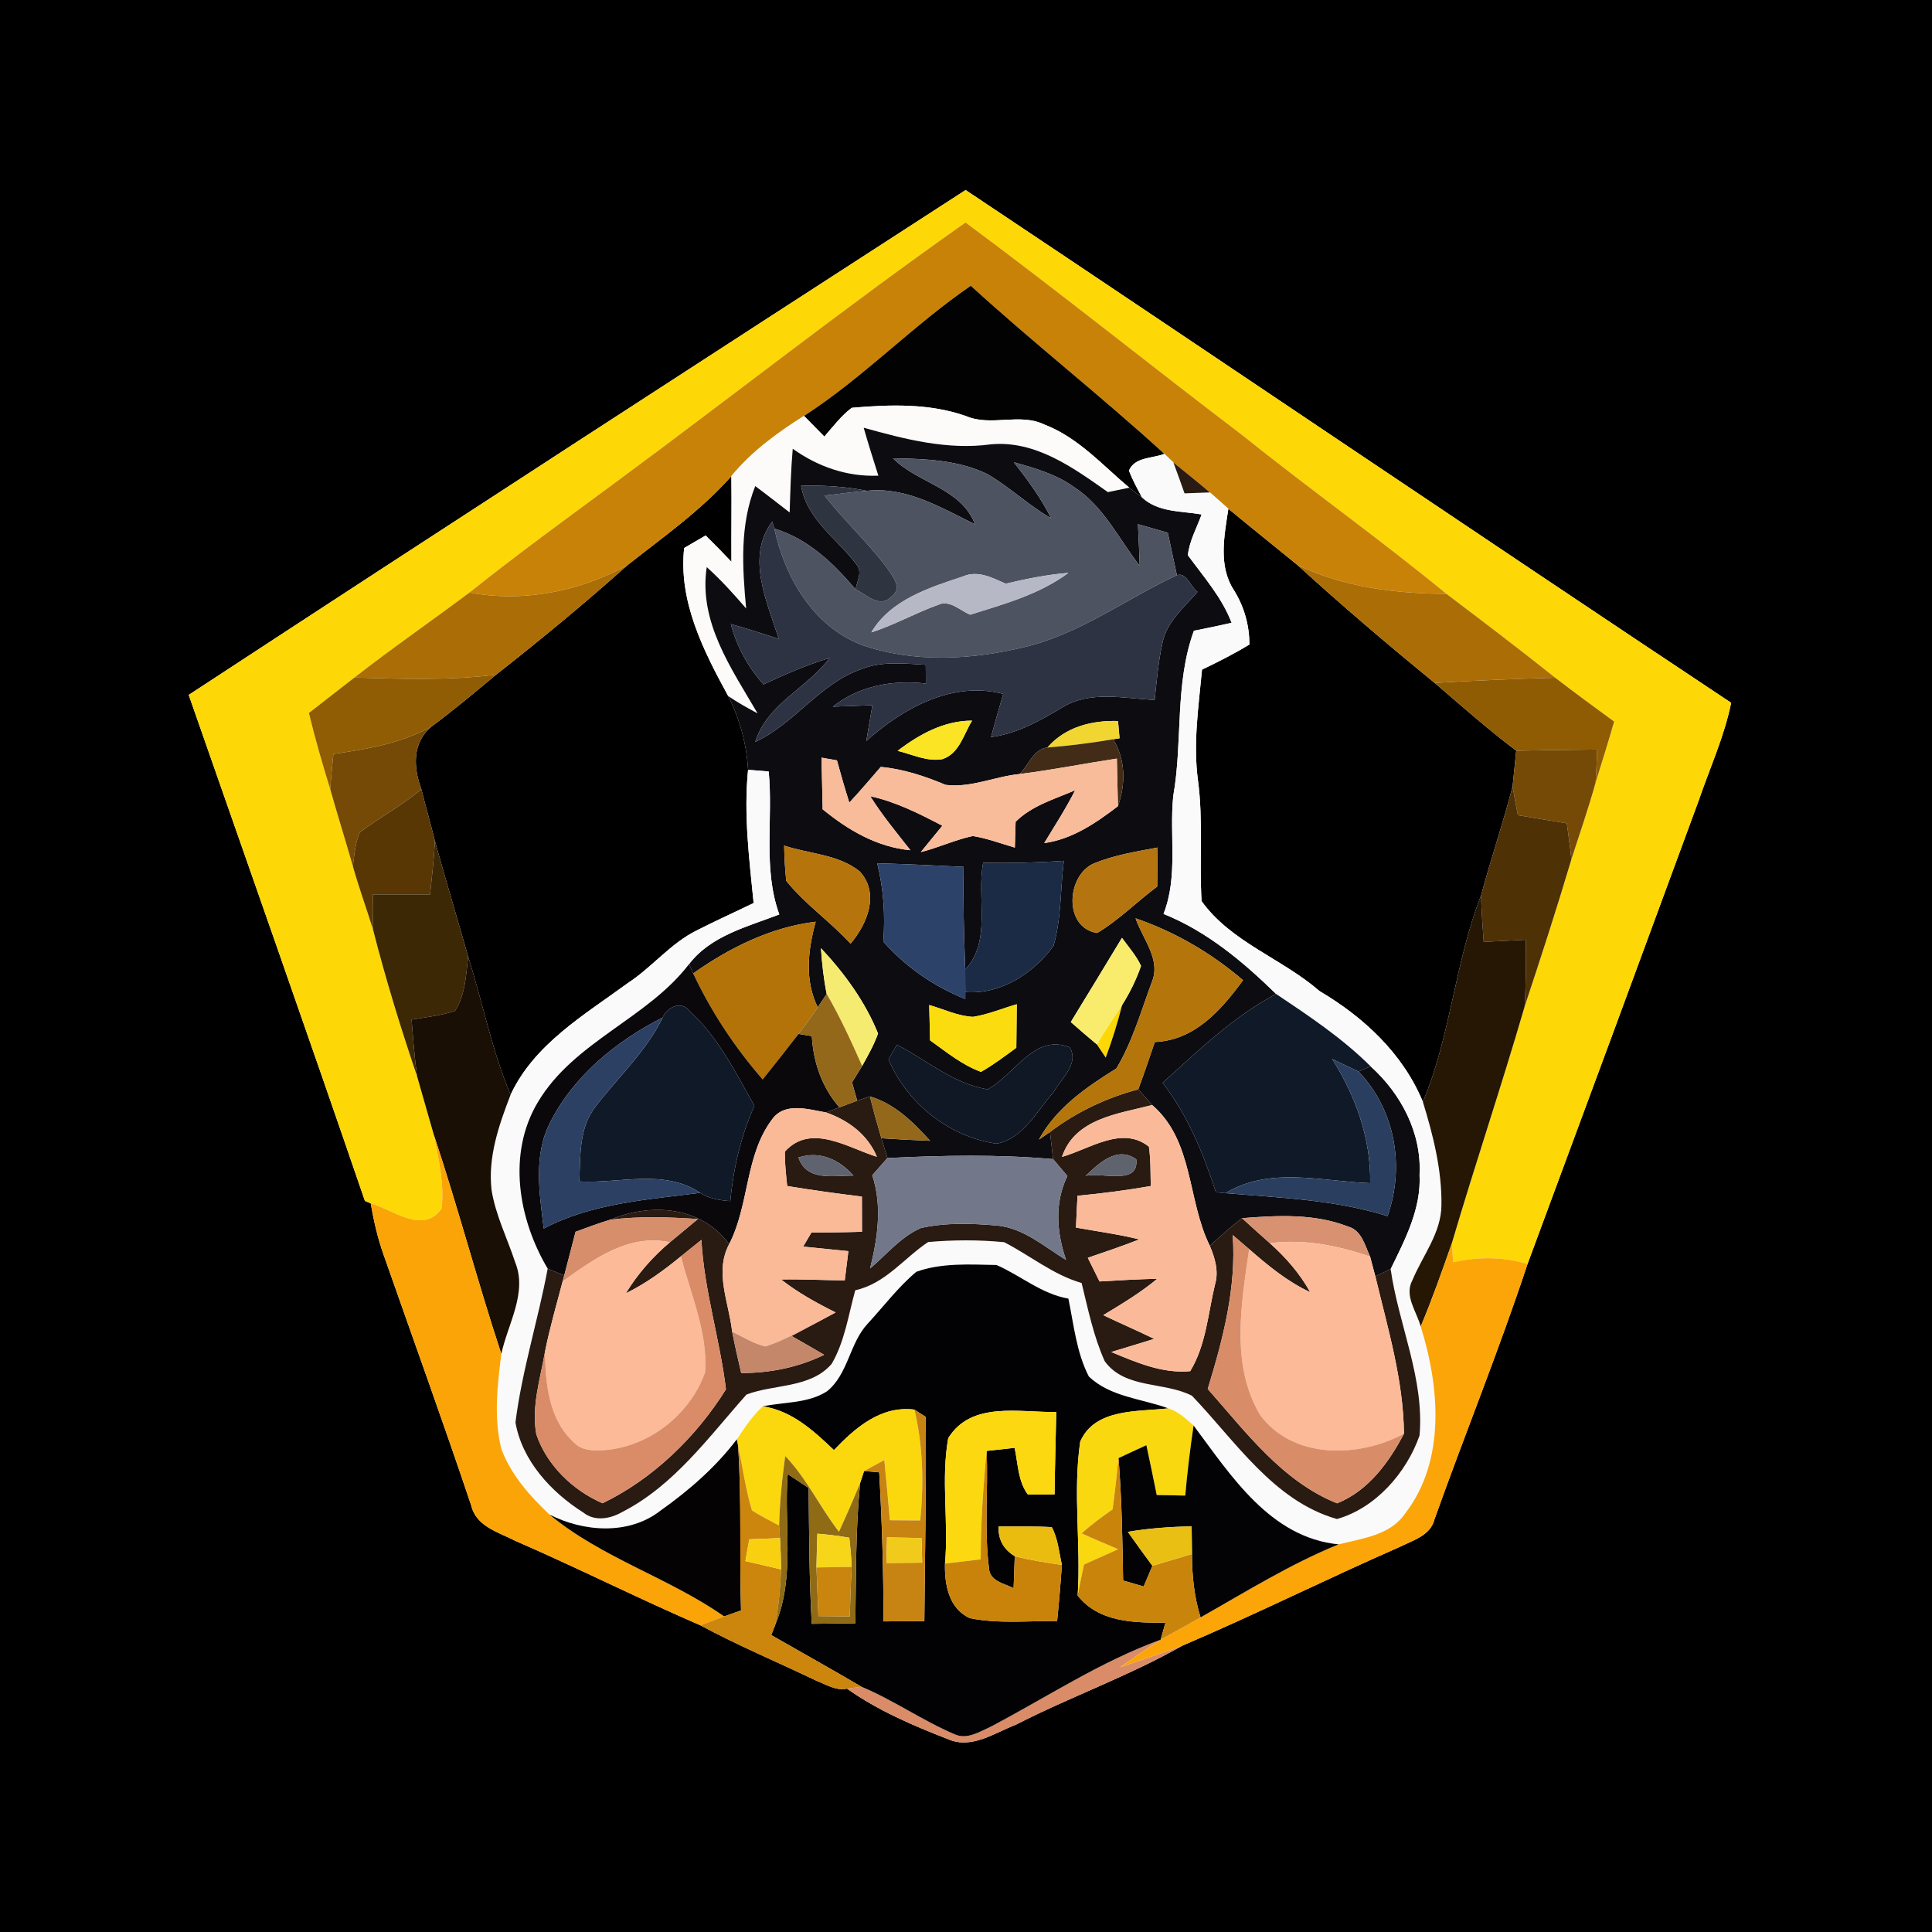 <?xml version="1.0" encoding="UTF-8" ?>
<!DOCTYPE svg PUBLIC "-//W3C//DTD SVG 1.1//EN" "http://www.w3.org/Graphics/SVG/1.1/DTD/svg11.dtd">
<svg width="250pt" height="250pt" viewBox="0 0 250 250" version="1.1" xmlns="http://www.w3.org/2000/svg">
<g id="#000000ff">
<path fill="#000000" opacity="1.00" d=" M 0.00 0.00 L 250.00 0.00 L 250.00 250.00 L 0.00 250.00 L 0.00 0.00 M 24.42 89.92 C 32.04 111.74 39.73 133.54 47.22 155.40 L 47.97 155.71 C 48.36 157.97 48.87 160.21 49.64 162.37 C 53.43 173.19 57.34 183.98 60.99 194.85 C 61.64 197.56 64.58 198.29 66.74 199.41 C 74.77 202.90 82.60 206.84 90.64 210.32 C 95.51 212.94 100.62 215.08 105.61 217.47 C 106.88 217.96 108.17 218.82 109.60 218.51 C 113.61 221.35 118.17 223.30 122.73 225.07 C 125.74 226.36 128.71 224.23 131.44 223.18 C 138.52 219.56 146.06 216.88 152.99 212.95 C 162.48 208.90 171.72 204.29 181.17 200.15 C 182.86 199.30 185.10 198.70 185.62 196.60 C 189.56 185.56 193.98 174.69 197.66 163.56 C 205.06 143.62 212.42 123.68 219.76 103.73 C 221.21 99.47 223.11 95.36 224.01 90.94 C 190.91 68.95 158.01 46.65 124.95 24.59 C 91.39 46.30 57.85 68.02 24.42 89.92 Z" />
<path fill="#000000" opacity="1.00" d=" M 81.17 73.15 C 85.81 69.49 90.70 66.06 94.64 61.61 C 94.69 65.31 94.62 69.01 94.65 72.70 C 93.56 71.54 92.44 70.41 91.31 69.29 C 90.61 69.70 89.22 70.51 88.53 70.91 C 87.78 77.83 91.02 84.19 94.23 90.07 C 95.72 93.04 96.62 96.29 96.80 99.61 C 96.22 105.38 96.95 111.12 97.52 116.85 C 95.07 118.04 92.58 119.16 90.15 120.40 C 86.76 122.08 84.38 125.16 81.24 127.21 C 75.62 131.33 69.14 135.09 66.07 141.66 C 63.64 135.90 62.46 129.73 60.58 123.79 C 59.16 118.80 57.67 113.83 56.28 108.84 C 55.73 106.59 55.09 104.37 54.52 102.12 C 53.47 99.28 53.33 96.08 55.87 93.99 C 58.74 91.87 61.46 89.57 64.20 87.30 C 69.99 82.75 75.68 78.06 81.17 73.15 Z" />
<path fill="#000000" opacity="1.00" d=" M 159.67 76.37 C 157.61 73.22 158.43 69.31 158.95 65.83 C 161.91 68.29 164.92 70.68 167.90 73.12 C 173.66 78.38 179.61 83.44 185.65 88.37 C 189.12 91.35 192.55 94.38 196.20 97.14 C 196.05 98.68 195.89 100.21 195.73 101.75 C 194.51 106.49 192.92 111.13 191.65 115.87 C 188.25 124.53 187.73 134.01 184.12 142.58 C 181.54 136.33 176.46 131.62 170.74 128.24 C 165.90 124.03 159.29 121.92 155.48 116.60 C 155.18 111.41 155.71 106.18 155.02 101.00 C 154.37 96.21 155.10 91.42 155.54 86.65 C 157.62 85.65 159.69 84.61 161.67 83.40 C 161.68 80.90 160.99 78.50 159.67 76.37 Z" />
</g>
<g id="#fdd806ff">
<path fill="#fdd806" opacity="1.00" d=" M 24.42 89.92 C 57.85 68.02 91.39 46.30 124.95 24.59 C 158.01 46.65 190.91 68.95 224.01 90.94 C 223.11 95.36 221.21 99.47 219.76 103.73 C 212.42 123.68 205.06 143.62 197.66 163.56 C 194.52 162.61 191.22 162.60 188.04 163.34 C 187.99 162.72 187.91 161.48 187.87 160.87 C 190.89 150.63 194.30 140.52 197.28 130.27 C 199.38 123.94 201.44 117.59 203.34 111.20 C 204.40 107.89 205.55 104.61 206.47 101.27 C 207.28 98.64 208.12 96.01 208.87 93.37 C 206.31 91.50 203.75 89.63 201.24 87.69 C 196.61 84.00 191.90 80.42 187.18 76.85 C 178.54 69.75 169.43 63.27 160.72 56.28 C 148.74 47.18 137.03 37.74 124.94 28.79 C 109.52 39.63 94.70 51.32 79.53 62.51 C 73.22 67.17 66.87 71.78 60.74 76.68 C 55.81 80.38 50.73 83.87 45.87 87.67 C 43.90 89.19 41.94 90.73 39.97 92.26 C 40.77 95.58 41.72 98.86 42.73 102.12 C 43.67 105.46 44.71 108.76 45.66 112.09 C 46.43 114.84 47.41 117.52 48.26 120.25 C 49.90 126.67 51.84 133.00 53.97 139.27 C 54.68 141.79 55.41 144.30 56.13 146.82 C 56.74 149.96 57.52 153.17 57.14 156.39 C 54.77 159.78 50.82 156.53 47.97 155.71 L 47.22 155.40 C 39.73 133.54 32.04 111.74 24.42 89.92 Z" />
<path fill="#fdd806" opacity="1.00" d=" M 141.94 135.15 C 142.94 133.39 144.09 131.73 145.20 130.05 C 144.62 132.36 143.91 134.63 143.08 136.86 C 142.79 136.43 142.22 135.57 141.94 135.15 Z" />
</g>
<g id="#c98208ff">
<path fill="#c98208" opacity="1.00" d=" M 79.53 62.51 C 94.70 51.32 109.52 39.63 124.94 28.79 C 137.03 37.74 148.74 47.18 160.72 56.28 C 169.43 63.27 178.54 69.75 187.18 76.85 C 180.59 76.81 173.89 75.99 167.90 73.12 C 164.92 70.68 161.91 68.29 158.95 65.83 C 158.15 65.13 157.36 64.42 156.56 63.72 C 155.02 62.39 153.41 61.14 151.84 59.85 C 151.55 59.57 150.97 59.01 150.67 58.73 C 142.51 51.27 133.79 44.44 125.62 36.98 C 118.08 42.15 111.72 48.86 104.04 53.82 C 100.59 55.99 97.24 58.44 94.64 61.61 C 90.70 66.06 85.81 69.49 81.17 73.15 C 74.95 76.55 67.76 77.97 60.74 76.68 C 66.87 71.78 73.22 67.17 79.53 62.51 Z" />
</g>
<g id="#020202ff">
<path fill="#020202" opacity="1.00" d=" M 104.04 53.82 C 111.72 48.86 118.08 42.15 125.62 36.98 C 133.79 44.44 142.51 51.27 150.67 58.73 C 149.12 59.34 146.84 59.11 146.08 60.90 C 146.55 62.10 147.17 63.23 147.77 64.36 C 147.22 63.95 146.67 63.54 146.13 63.11 C 142.64 60.17 139.49 56.60 135.13 54.93 C 131.91 53.39 128.24 55.23 125.00 53.84 C 120.27 52.17 115.13 52.34 110.22 52.77 C 108.84 53.81 107.80 55.20 106.67 56.49 C 105.78 55.60 104.91 54.71 104.04 53.82 Z" />
</g>
<g id="#fcfbfaff">
<path fill="#fcfbfa" opacity="1.00" d=" M 110.22 52.77 C 115.13 52.34 120.27 52.17 125.00 53.84 C 128.24 55.23 131.91 53.39 135.13 54.93 C 139.49 56.60 142.64 60.17 146.13 63.11 C 145.44 63.25 144.05 63.54 143.36 63.68 C 138.89 60.53 133.99 56.95 128.20 57.50 C 122.61 58.26 117.10 56.84 111.76 55.35 C 112.35 57.43 113.01 59.49 113.66 61.55 C 109.63 61.72 105.83 60.39 102.58 58.07 C 102.34 60.81 102.27 63.56 102.18 66.31 C 100.69 65.17 99.23 64.01 97.73 62.90 C 95.71 67.95 96.06 73.44 96.55 78.74 C 94.94 76.86 93.28 75.03 91.45 73.38 C 90.38 80.51 94.65 86.50 98.03 92.31 C 96.73 91.61 95.44 90.90 94.23 90.07 C 91.02 84.19 87.78 77.83 88.53 70.91 C 89.22 70.51 90.61 69.70 91.31 69.29 C 92.44 70.41 93.56 71.54 94.65 72.70 C 94.62 69.01 94.69 65.31 94.64 61.61 C 97.24 58.44 100.59 55.99 104.04 53.82 C 104.91 54.71 105.78 55.60 106.67 56.49 C 107.80 55.20 108.84 53.81 110.22 52.77 Z" />
</g>
<g id="#0c0c11ff">
<path fill="#0c0c11" opacity="1.00" d=" M 111.76 55.35 C 117.10 56.84 122.61 58.26 128.20 57.50 C 133.99 56.95 138.89 60.53 143.36 63.68 C 144.05 63.54 145.44 63.25 146.13 63.11 C 146.67 63.54 147.22 63.95 147.77 64.36 C 149.85 66.32 152.87 66.11 155.49 66.57 C 154.86 68.31 153.91 69.98 153.71 71.84 C 155.75 74.65 158.11 77.29 159.37 80.59 C 157.74 80.96 156.12 81.30 154.49 81.62 C 151.98 88.53 153.07 95.88 151.82 102.99 C 151.29 108.08 152.48 113.37 150.56 118.26 C 156.20 120.53 160.83 124.43 165.13 128.62 C 159.58 131.55 155.07 135.96 150.44 140.11 C 153.70 144.32 155.71 149.26 157.34 154.28 C 157.65 154.31 158.27 154.36 158.58 154.39 C 165.62 155.00 172.76 155.23 179.55 157.37 C 181.80 150.93 180.56 143.64 175.79 138.65 C 176.18 138.49 176.97 138.16 177.36 137.99 C 181.30 141.53 183.98 146.62 183.69 152.01 C 183.92 156.40 181.82 160.39 179.95 164.22 C 179.46 164.45 178.46 164.92 177.97 165.16 C 177.80 164.52 177.46 163.25 177.29 162.61 C 176.62 161.16 176.19 159.18 174.42 158.71 C 170.07 157.01 165.28 157.27 160.72 157.63 C 159.26 158.74 157.91 159.98 156.55 161.21 C 153.61 155.27 154.48 147.64 149.09 142.99 C 148.49 142.31 147.89 141.63 147.29 140.96 C 148.05 138.93 148.73 136.88 149.43 134.84 C 154.61 134.61 158.01 130.71 160.85 126.84 C 156.75 123.33 152.05 120.58 146.94 118.83 C 147.85 121.50 150.30 124.20 149.02 127.15 C 147.64 130.89 146.52 134.82 144.46 138.26 C 140.57 140.68 136.70 143.32 134.43 147.47 C 134.79 147.22 135.51 146.73 135.87 146.48 C 136.01 147.65 136.14 148.82 136.27 149.99 C 129.14 149.36 121.97 149.50 114.83 149.85 C 114.57 148.99 114.31 148.14 114.05 147.29 C 116.15 147.43 118.25 147.54 120.36 147.62 C 118.18 145.21 115.77 142.82 112.57 141.88 C 112.16 142.02 111.33 142.30 110.92 142.43 C 110.75 141.84 110.42 140.66 110.25 140.06 C 110.69 139.36 111.13 138.65 111.56 137.94 C 112.32 136.58 113.09 135.21 113.62 133.74 C 111.96 129.62 109.26 125.92 106.23 122.69 C 106.36 124.67 106.58 126.65 106.97 128.61 C 106.68 129.04 106.11 129.92 105.82 130.35 C 104.08 126.82 104.55 122.93 105.55 119.27 C 99.74 119.98 94.43 122.62 89.70 125.96 C 89.56 125.66 89.30 125.06 89.16 124.76 C 91.98 121.07 96.72 119.92 100.84 118.33 C 98.69 112.37 100.06 105.99 99.47 99.83 C 98.80 99.77 97.47 99.67 96.80 99.61 C 96.62 96.29 95.72 93.04 94.23 90.07 C 95.44 90.90 96.73 91.61 98.03 92.31 C 94.65 86.50 90.38 80.51 91.45 73.38 C 93.28 75.03 94.94 76.86 96.55 78.74 C 96.06 73.44 95.71 67.95 97.73 62.90 C 99.23 64.01 100.69 65.17 102.18 66.31 C 102.27 63.56 102.34 60.81 102.58 58.07 C 105.83 60.39 109.63 61.72 113.66 61.55 C 113.01 59.49 112.35 57.43 111.76 55.35 M 115.55 59.30 C 118.81 62.58 124.37 63.13 126.17 67.85 C 121.78 65.69 117.29 62.96 112.18 63.51 C 109.38 62.95 106.52 62.78 103.66 62.86 C 104.43 67.29 108.36 69.72 110.86 73.08 C 111.63 74.03 110.88 75.24 110.71 76.26 C 107.83 72.87 104.58 69.73 100.20 68.40 L 99.93 67.49 C 96.48 72.09 99.27 77.88 100.77 82.68 C 98.72 81.99 96.65 81.34 94.57 80.75 C 95.33 83.66 96.79 86.32 98.80 88.56 C 101.58 87.25 104.41 86.03 107.36 85.14 C 104.44 89.07 99.28 91.03 97.73 96.00 C 102.87 93.62 106.10 88.39 111.53 86.56 C 114.16 85.52 117.03 85.87 119.79 86.02 C 119.79 86.63 119.81 87.84 119.81 88.45 C 115.54 87.96 111.20 88.72 107.77 91.44 C 109.48 91.39 111.19 91.32 112.89 91.25 C 112.63 92.79 112.37 94.33 112.10 95.88 C 116.88 91.62 123.23 88.08 129.82 89.79 C 129.27 91.65 128.74 93.51 128.24 95.38 C 131.62 94.93 134.58 93.26 137.46 91.54 C 141.06 89.32 145.44 90.38 149.41 90.57 C 149.68 88.11 149.88 85.62 150.42 83.20 C 150.96 80.46 153.23 78.60 154.96 76.59 C 154.07 75.98 153.51 73.98 152.29 74.43 C 151.89 72.60 151.50 70.77 151.11 68.93 C 149.82 68.57 148.53 68.20 147.25 67.83 C 147.34 69.63 147.42 71.42 147.48 73.22 C 144.76 69.72 142.78 65.46 138.94 63.00 C 136.64 61.35 133.89 60.57 131.20 59.82 C 132.99 62.11 134.72 64.46 136.02 67.07 C 133.09 65.40 130.65 63.01 127.73 61.33 C 123.96 59.51 119.66 59.37 115.55 59.30 M 116.15 97.16 C 118.04 97.61 119.93 98.58 121.92 98.24 C 124.14 97.54 124.69 95.02 125.79 93.25 C 122.16 93.25 118.96 95.01 116.15 97.16 M 135.53 96.73 C 133.74 96.92 133.09 99.03 131.94 100.16 C 128.73 100.47 125.63 101.98 122.36 101.56 C 119.67 100.43 116.90 99.51 113.97 99.24 C 112.62 100.79 111.30 102.36 109.90 103.86 C 109.33 102.05 108.80 100.22 108.30 98.39 C 107.80 98.30 106.80 98.13 106.30 98.04 C 106.36 100.27 106.40 102.49 106.45 104.72 C 109.73 107.41 113.49 109.62 117.81 110.02 C 116.02 107.74 114.15 105.49 112.61 103.03 C 115.92 103.75 118.96 105.29 121.94 106.85 C 121.01 107.99 120.07 109.12 119.15 110.26 C 121.43 109.69 123.58 108.67 125.88 108.18 C 127.74 108.48 129.51 109.15 131.32 109.68 C 131.34 108.84 131.39 107.17 131.42 106.34 C 133.50 104.25 136.48 103.40 139.12 102.26 C 137.93 104.62 136.49 106.84 135.12 109.10 C 138.76 108.59 141.81 106.50 144.66 104.32 C 145.68 101.43 145.66 98.34 144.05 95.66 L 144.87 95.53 C 144.82 94.97 144.72 93.86 144.67 93.30 C 141.26 93.20 137.85 94.06 135.53 96.73 M 101.47 109.42 C 101.49 110.94 101.58 112.46 101.74 113.98 C 104.16 117.01 107.44 119.24 110.06 122.11 C 112.22 119.56 113.85 115.66 111.28 112.79 C 108.55 110.54 104.71 110.51 101.47 109.42 M 141.64 111.69 C 138.00 113.15 137.55 120.05 141.98 120.73 C 144.79 119.04 147.12 116.68 149.74 114.72 C 149.76 113.04 149.78 111.35 149.80 109.67 C 147.05 110.19 144.25 110.63 141.64 111.69 M 113.51 111.71 C 114.34 115.02 114.56 118.44 114.30 121.84 C 117.20 125.12 120.84 127.64 124.91 129.27 L 124.91 128.37 C 129.47 128.73 133.75 125.96 136.33 122.38 C 137.35 118.81 137.20 115.04 137.66 111.39 C 134.19 111.63 130.70 111.71 127.22 111.64 C 126.34 116.19 128.36 121.79 124.90 125.45 C 124.74 121.03 124.61 116.60 124.69 112.17 C 120.96 111.98 117.24 111.81 113.51 111.71 M 145.18 121.36 C 142.98 125.00 140.78 128.63 138.56 132.25 C 139.67 133.23 140.79 134.20 141.94 135.15 C 142.22 135.57 142.79 136.43 143.08 136.86 C 143.91 134.63 144.62 132.36 145.20 130.05 C 146.20 128.46 147.04 126.76 147.65 124.99 C 147.03 123.65 146.04 122.54 145.18 121.36 M 120.24 130.05 C 120.27 131.57 120.31 133.10 120.35 134.62 C 122.45 136.12 124.48 137.80 126.94 138.70 C 128.55 137.79 130.02 136.67 131.51 135.58 C 131.54 133.70 131.55 131.82 131.57 129.95 C 129.68 130.49 127.85 131.28 125.90 131.58 C 123.93 131.48 122.12 130.58 120.24 130.05 M 116.06 135.18 C 115.79 135.65 115.25 136.61 114.97 137.08 C 117.38 142.78 122.82 147.12 128.95 147.99 C 132.39 147.37 134.18 143.74 136.34 141.31 C 137.31 139.56 139.69 137.66 138.42 135.53 C 133.83 133.68 131.29 139.10 127.80 140.96 C 123.42 140.27 119.91 137.18 116.06 135.18 Z" />
</g>
<g id="#4e5361ff">
<path fill="#4e5361" opacity="1.00" d=" M 115.55 59.30 C 119.66 59.37 123.96 59.51 127.73 61.33 C 130.65 63.01 133.09 65.40 136.02 67.07 C 134.72 64.46 132.99 62.11 131.20 59.82 C 133.89 60.57 136.64 61.35 138.94 63.00 C 142.78 65.46 144.76 69.72 147.48 73.22 C 147.42 71.42 147.34 69.63 147.25 67.83 C 148.53 68.20 149.82 68.57 151.11 68.93 C 151.50 70.77 151.89 72.60 152.29 74.43 C 145.75 77.47 139.84 81.96 132.74 83.69 C 125.82 85.38 118.27 85.83 111.47 83.44 C 105.19 81.00 101.57 74.71 100.20 68.40 C 104.58 69.73 107.83 72.87 110.71 76.26 C 112.11 76.95 113.83 78.74 115.29 77.24 C 116.94 76.08 115.42 74.52 114.67 73.33 C 112.20 70.10 109.20 67.32 106.69 64.13 C 108.52 63.90 110.35 63.67 112.18 63.51 C 117.29 62.96 121.78 65.69 126.17 67.85 C 124.37 63.13 118.81 62.58 115.55 59.30 M 124.62 74.59 C 120.24 76.04 115.24 77.62 112.75 81.83 C 115.71 80.88 118.43 79.33 121.35 78.28 C 122.89 77.55 124.21 79.00 125.54 79.54 C 129.93 78.17 134.50 76.91 138.25 74.13 C 135.51 74.35 132.81 74.90 130.13 75.53 C 128.40 74.76 126.53 73.76 124.62 74.59 Z" />
</g>
<g id="#fbfafaff">
<path fill="#fbfafa" opacity="1.00" d=" M 146.08 60.90 C 146.84 59.11 149.12 59.34 150.67 58.73 C 150.97 59.01 151.55 59.57 151.84 59.85 C 152.34 61.17 152.80 62.51 153.28 63.84 C 154.10 63.81 155.74 63.75 156.56 63.72 C 157.36 64.42 158.15 65.13 158.95 65.83 C 158.43 69.31 157.61 73.22 159.67 76.37 C 160.99 78.50 161.68 80.90 161.67 83.40 C 159.69 84.61 157.62 85.65 155.54 86.65 C 155.10 91.42 154.37 96.21 155.02 101.00 C 155.71 106.18 155.18 111.41 155.48 116.60 C 159.29 121.92 165.90 124.03 170.74 128.24 C 176.46 131.62 181.54 136.33 184.12 142.58 C 185.45 146.91 186.59 151.40 186.52 155.97 C 186.49 159.56 184.09 162.46 182.77 165.65 C 181.66 167.66 183.32 169.72 183.84 171.65 C 186.28 179.42 187.11 189.01 181.83 195.83 C 179.91 198.68 176.27 199.06 173.22 199.84 C 164.36 198.97 159.28 190.93 154.45 184.46 C 153.46 183.58 152.47 182.64 151.18 182.24 C 147.74 180.98 143.65 180.77 140.89 178.11 C 139.29 175.00 138.95 171.43 138.25 168.04 C 134.77 167.44 132.08 165.06 128.95 163.69 C 125.50 163.63 121.88 163.38 118.57 164.57 C 116.22 166.54 114.36 169.03 112.28 171.28 C 109.91 173.82 109.78 177.80 107.02 180.03 C 104.55 181.62 101.49 181.40 98.72 181.98 C 97.34 183.19 96.37 184.75 95.34 186.25 C 92.61 189.86 89.14 192.87 85.46 195.48 C 81.38 198.67 75.51 198.24 71.10 195.98 C 68.55 193.57 66.10 190.82 64.87 187.48 C 63.87 183.46 64.36 179.26 64.87 175.20 C 65.70 171.32 68.28 167.30 66.66 163.33 C 65.64 160.22 64.13 157.25 63.61 154.00 C 63.11 149.74 64.56 145.57 66.07 141.66 C 69.14 135.09 75.62 131.33 81.24 127.21 C 84.38 125.16 86.76 122.08 90.15 120.40 C 92.58 119.16 95.07 118.04 97.52 116.85 C 96.95 111.12 96.22 105.38 96.80 99.61 C 97.47 99.67 98.80 99.77 99.47 99.83 C 100.06 105.99 98.69 112.37 100.84 118.33 C 96.72 119.92 91.98 121.07 89.16 124.76 C 83.74 131.83 74.29 134.76 69.61 142.60 C 65.61 149.27 67.06 157.74 70.87 164.16 C 69.63 170.82 67.55 177.32 66.70 184.05 C 67.54 189.00 71.33 193.10 75.48 195.72 C 76.97 196.92 78.99 196.53 80.52 195.65 C 87.23 192.22 91.71 185.94 96.60 180.45 C 100.22 179.08 104.88 179.66 107.62 176.48 C 109.31 173.59 109.78 170.16 110.67 166.96 C 114.58 166.10 116.96 162.81 120.10 160.72 C 123.37 160.43 126.68 160.42 129.94 160.74 C 133.30 162.46 136.26 164.95 139.96 166.02 C 140.80 169.43 141.50 172.92 142.95 176.14 C 145.56 179.76 150.67 178.76 154.24 180.61 C 159.86 186.47 164.82 194.24 173.00 196.56 C 177.99 195.16 182.01 190.57 183.69 185.75 C 184.33 178.37 180.97 171.42 179.95 164.22 C 181.82 160.39 183.92 156.40 183.69 152.01 C 183.98 146.62 181.30 141.53 177.36 137.99 C 173.71 134.35 169.40 131.48 165.13 128.62 C 160.83 124.43 156.20 120.53 150.56 118.26 C 152.48 113.37 151.29 108.08 151.82 102.99 C 153.07 95.88 151.98 88.53 154.49 81.62 C 156.12 81.30 157.74 80.96 159.37 80.59 C 158.11 77.29 155.75 74.65 153.71 71.84 C 153.91 69.98 154.86 68.31 155.49 66.57 C 152.87 66.11 149.85 66.32 147.77 64.36 C 147.17 63.23 146.55 62.10 146.08 60.90 Z" />
</g>
<g id="#291a12ff">
<path fill="#291a12" opacity="1.00" d=" M 151.84 59.85 C 153.41 61.14 155.02 62.39 156.56 63.72 C 155.74 63.75 154.10 63.81 153.28 63.84 C 152.80 62.51 152.34 61.17 151.84 59.85 Z" />
<path fill="#291a12" opacity="1.00" d=" M 135.87 146.48 C 139.27 143.90 143.16 142.05 147.29 140.96 C 147.89 141.63 148.49 142.31 149.09 142.99 C 144.72 144.13 139.09 144.71 137.42 149.70 C 140.97 148.71 145.18 145.60 148.67 148.38 C 148.91 150.06 148.87 151.77 148.91 153.47 C 145.77 154.02 142.60 154.43 139.43 154.73 C 139.35 156.10 139.29 157.48 139.23 158.85 C 141.97 159.34 144.73 159.71 147.43 160.38 C 145.23 161.24 142.99 162.00 140.76 162.76 C 141.27 163.78 141.77 164.80 142.28 165.82 C 144.77 165.67 147.26 165.53 149.76 165.47 C 147.59 167.27 145.17 168.73 142.76 170.18 C 144.94 171.23 147.17 172.18 149.35 173.25 C 147.50 173.83 145.64 174.39 143.79 174.95 C 147.04 176.29 150.41 177.77 154.01 177.43 C 156.07 174.05 156.31 169.99 157.22 166.22 C 157.73 164.51 157.22 162.78 156.55 161.21 C 157.91 159.98 159.26 158.74 160.72 157.63 C 161.90 158.73 163.11 159.79 164.32 160.87 C 166.37 162.70 168.20 164.79 169.54 167.21 C 166.59 165.84 164.07 163.76 161.64 161.64 C 160.93 161.03 160.22 160.42 159.51 159.81 C 160.01 166.60 158.25 173.29 156.28 179.73 C 161.19 185.28 165.92 191.68 173.02 194.53 C 177.04 192.92 179.73 189.24 181.67 185.52 C 181.61 178.58 179.57 171.86 177.97 165.16 C 178.46 164.92 179.46 164.45 179.95 164.22 C 180.97 171.42 184.33 178.37 183.69 185.75 C 182.01 190.57 177.99 195.16 173.00 196.56 C 164.82 194.24 159.86 186.47 154.24 180.61 C 150.67 178.76 145.56 179.76 142.95 176.14 C 141.50 172.92 140.80 169.43 139.96 166.02 C 136.26 164.95 133.30 162.46 129.94 160.74 C 126.68 160.42 123.37 160.43 120.10 160.72 C 116.96 162.81 114.58 166.10 110.67 166.96 C 109.78 170.16 109.31 173.59 107.62 176.48 C 104.88 179.66 100.22 179.08 96.60 180.45 C 91.71 185.94 87.23 192.22 80.52 195.65 C 78.99 196.53 76.97 196.92 75.48 195.72 C 71.33 193.10 67.54 189.00 66.70 184.05 C 67.55 177.32 69.63 170.82 70.87 164.16 C 71.40 164.38 72.47 164.83 73.01 165.05 L 72.80 165.83 C 72.01 168.82 71.15 171.79 70.54 174.82 C 69.93 178.36 68.74 181.98 69.40 185.60 C 70.75 189.61 74.14 192.86 77.97 194.52 C 84.53 191.35 90.10 185.92 93.94 179.78 C 93.16 173.30 91.12 166.99 90.76 160.44 C 89.88 161.14 88.99 161.85 88.11 162.57 C 85.90 164.39 83.56 166.09 80.98 167.36 C 82.50 164.85 84.45 162.64 86.69 160.75 C 87.89 159.74 89.11 158.76 90.31 157.74 C 86.53 157.49 82.72 157.36 78.96 157.83 C 84.27 155.62 90.74 156.06 94.35 161.00 C 92.42 164.61 94.33 168.57 94.74 172.31 C 95.09 174.11 95.50 175.89 95.91 177.67 C 99.63 177.68 103.30 176.94 106.65 175.31 C 105.25 174.48 103.84 173.69 102.43 172.88 C 103.61 172.24 104.79 171.61 105.97 170.99 C 106.69 170.61 107.41 170.22 108.13 169.83 C 105.66 168.60 103.24 167.27 101.07 165.56 C 103.81 165.51 106.56 165.65 109.31 165.69 C 109.47 164.42 109.62 163.16 109.78 161.90 C 107.83 161.70 105.88 161.51 103.93 161.31 C 104.19 160.86 104.72 159.95 104.99 159.50 C 107.17 159.48 109.35 159.46 111.54 159.39 C 111.54 157.87 111.54 156.35 111.53 154.84 C 108.30 154.44 105.07 154.00 101.86 153.47 C 101.71 151.99 101.54 150.50 101.56 149.02 C 104.93 145.28 109.72 148.53 113.47 149.69 C 112.28 146.80 109.76 144.96 106.89 143.95 C 107.32 143.79 108.19 143.46 108.62 143.29 C 109.20 143.08 110.34 142.65 110.92 142.43 C 111.33 142.30 112.16 142.02 112.57 141.88 C 113.02 143.69 113.52 145.50 114.05 147.29 C 114.31 148.14 114.57 148.99 114.83 149.85 C 114.18 150.59 113.52 151.34 112.87 152.08 C 114.18 156.04 113.57 160.18 112.59 164.14 C 114.71 162.34 116.55 160.05 119.15 158.91 C 122.39 158.18 125.77 158.30 129.06 158.59 C 132.48 158.93 135.14 161.32 137.95 163.04 C 136.72 159.47 136.43 155.65 138.12 152.17 C 137.50 151.44 136.88 150.72 136.27 149.99 C 136.14 148.82 136.01 147.65 135.87 146.48 M 103.32 149.78 C 104.38 152.92 107.89 152.10 110.44 152.12 C 108.59 150.04 106.08 148.88 103.32 149.78 M 140.48 152.15 C 142.57 151.65 147.42 153.45 147.03 150.01 C 144.55 148.25 142.22 150.51 140.48 152.15 Z" />
</g>
<g id="#2f3441ff">
<path fill="#2f3441" opacity="1.00" d=" M 103.66 62.86 C 106.52 62.78 109.38 62.95 112.18 63.51 C 110.35 63.67 108.52 63.90 106.69 64.13 C 109.20 67.32 112.20 70.10 114.67 73.33 C 115.42 74.52 116.94 76.08 115.29 77.24 C 113.83 78.74 112.11 76.95 110.71 76.26 C 110.88 75.24 111.63 74.03 110.86 73.08 C 108.36 69.72 104.43 67.29 103.66 62.86 Z" />
</g>
<g id="#2d3343ff">
<path fill="#2d3343" opacity="1.00" d=" M 100.77 82.68 C 99.27 77.88 96.48 72.09 99.93 67.49 L 100.20 68.40 C 101.57 74.71 105.19 81.00 111.47 83.44 C 118.27 85.83 125.82 85.38 132.74 83.69 C 139.84 81.96 145.75 77.47 152.29 74.43 C 153.51 73.98 154.07 75.98 154.96 76.59 C 153.23 78.60 150.96 80.46 150.42 83.20 C 149.88 85.62 149.68 88.11 149.41 90.57 C 145.44 90.38 141.06 89.32 137.46 91.54 C 134.58 93.26 131.62 94.93 128.24 95.38 C 128.74 93.51 129.27 91.65 129.82 89.79 C 123.23 88.08 116.88 91.62 112.10 95.88 C 112.37 94.33 112.63 92.79 112.89 91.25 C 111.19 91.32 109.48 91.39 107.77 91.44 C 111.20 88.72 115.54 87.96 119.81 88.45 C 119.81 87.84 119.79 86.63 119.79 86.02 C 117.03 85.87 114.16 85.52 111.53 86.56 C 106.10 88.39 102.87 93.62 97.73 96.00 C 99.28 91.03 104.44 89.07 107.36 85.14 C 104.41 86.03 101.58 87.25 98.80 88.56 C 96.79 86.32 95.33 83.66 94.57 80.75 C 96.65 81.34 98.72 81.99 100.77 82.68 Z" />
</g>
<g id="#ab6d06ff">
<path fill="#ab6d06" opacity="1.00" d=" M 60.74 76.68 C 67.76 77.97 74.95 76.55 81.17 73.15 C 75.68 78.06 69.99 82.75 64.20 87.30 C 58.12 88.07 51.98 87.86 45.87 87.67 C 50.73 83.87 55.81 80.38 60.74 76.68 Z" />
</g>
<g id="#ab6e06ff">
<path fill="#ab6e06" opacity="1.00" d=" M 167.90 73.12 C 173.89 75.99 180.59 76.81 187.18 76.85 C 191.90 80.42 196.61 84.00 201.24 87.69 C 196.04 87.85 190.84 88.05 185.65 88.37 C 179.61 83.44 173.66 78.38 167.90 73.12 Z" />
</g>
<g id="#b6b9c5ff">
<path fill="#b6b9c5" opacity="1.00" d=" M 124.62 74.59 C 126.53 73.76 128.40 74.76 130.13 75.53 C 132.81 74.90 135.51 74.35 138.25 74.13 C 134.50 76.91 129.93 78.17 125.54 79.54 C 124.21 79.00 122.89 77.55 121.35 78.28 C 118.43 79.33 115.71 80.88 112.75 81.83 C 115.24 77.62 120.24 76.04 124.62 74.59 Z" />
</g>
<g id="#905d04ff">
<path fill="#905d04" opacity="1.00" d=" M 45.87 87.67 C 51.98 87.86 58.12 88.07 64.20 87.30 C 61.46 89.57 58.74 91.87 55.87 93.99 C 51.97 96.18 47.51 96.94 43.14 97.56 C 42.99 99.08 42.83 100.60 42.73 102.12 C 41.72 98.86 40.77 95.58 39.97 92.26 C 41.94 90.73 43.90 89.19 45.87 87.67 Z" />
</g>
<g id="#8f5c04ff">
<path fill="#8f5c04" opacity="1.00" d=" M 185.65 88.37 C 190.84 88.05 196.04 87.85 201.24 87.69 C 203.75 89.63 206.31 91.50 208.87 93.37 C 208.12 96.01 207.28 98.64 206.47 101.27 C 206.57 99.84 206.62 98.41 206.68 96.99 C 203.18 97.02 199.69 97.06 196.20 97.14 C 192.55 94.38 189.12 91.35 185.65 88.37 Z" />
</g>
<g id="#fbe424ff">
<path fill="#fbe424" opacity="1.00" d=" M 116.15 97.16 C 118.96 95.01 122.16 93.25 125.79 93.25 C 124.69 95.02 124.14 97.54 121.92 98.24 C 119.93 98.58 118.04 97.61 116.15 97.16 Z" />
</g>
<g id="#f1d631ff">
<path fill="#f1d631" opacity="1.00" d=" M 135.53 96.73 C 137.85 94.06 141.26 93.20 144.67 93.30 C 144.72 93.86 144.82 94.97 144.87 95.53 L 144.05 95.66 C 141.22 96.14 138.38 96.50 135.53 96.73 Z" />
</g>
<g id="#754a06ff">
<path fill="#754a06" opacity="1.00" d=" M 43.14 97.56 C 47.51 96.94 51.97 96.18 55.87 93.99 C 53.33 96.08 53.47 99.28 54.52 102.12 C 52.04 104.23 49.15 105.75 46.56 107.70 C 45.95 109.08 45.85 110.61 45.66 112.09 C 44.71 108.76 43.67 105.46 42.73 102.12 C 42.83 100.60 42.99 99.08 43.14 97.56 Z" />
<path fill="#754a06" opacity="1.00" d=" M 196.20 97.14 C 199.69 97.06 203.18 97.02 206.68 96.99 C 206.62 98.41 206.57 99.84 206.47 101.27 C 205.55 104.61 204.40 107.89 203.34 111.20 C 203.18 109.64 202.96 108.09 202.75 106.54 C 200.64 106.19 198.53 105.84 196.42 105.49 C 196.17 104.24 195.94 102.99 195.73 101.75 C 195.89 100.21 196.05 98.68 196.20 97.14 Z" />
</g>
<g id="#422c18ff">
<path fill="#422c18" opacity="1.00" d=" M 131.94 100.16 C 133.09 99.03 133.74 96.92 135.53 96.73 C 138.38 96.50 141.22 96.14 144.05 95.66 C 145.66 98.34 145.68 101.43 144.66 104.32 C 144.61 102.26 144.57 100.21 144.52 98.16 C 140.32 98.80 136.16 99.63 131.94 100.16 Z" />
</g>
<g id="#f9bc9bff">
<path fill="#f9bc9b" opacity="1.00" d=" M 106.30 98.04 C 106.80 98.13 107.80 98.30 108.30 98.39 C 108.80 100.22 109.33 102.05 109.90 103.86 C 111.30 102.36 112.62 100.79 113.97 99.24 C 116.90 99.51 119.67 100.43 122.36 101.56 C 125.63 101.98 128.73 100.47 131.94 100.16 C 136.16 99.63 140.32 98.80 144.52 98.16 C 144.57 100.21 144.61 102.26 144.66 104.32 C 141.81 106.50 138.76 108.59 135.12 109.10 C 136.49 106.84 137.93 104.62 139.12 102.26 C 136.48 103.40 133.50 104.25 131.42 106.34 C 131.39 107.17 131.34 108.84 131.32 109.68 C 129.51 109.15 127.74 108.48 125.88 108.18 C 123.58 108.67 121.43 109.69 119.15 110.26 C 120.07 109.12 121.01 107.99 121.94 106.85 C 118.96 105.29 115.92 103.75 112.61 103.03 C 114.15 105.49 116.02 107.74 117.81 110.02 C 113.49 109.62 109.73 107.41 106.45 104.72 C 106.40 102.49 106.36 100.27 106.30 98.04 Z" />
</g>
<g id="#583705ff">
<path fill="#583705" opacity="1.00" d=" M 54.52 102.12 C 55.09 104.37 55.73 106.59 56.28 108.84 C 56.16 111.14 55.89 113.43 55.65 115.73 C 53.18 115.75 50.71 115.72 48.24 115.73 C 48.23 117.24 48.21 118.74 48.26 120.25 C 47.41 117.52 46.43 114.84 45.66 112.09 C 45.85 110.61 45.95 109.08 46.56 107.70 C 49.15 105.75 52.04 104.23 54.52 102.12 Z" />
</g>
<g id="#4f3106ff">
<path fill="#4f3106" opacity="1.00" d=" M 191.65 115.87 C 192.92 111.13 194.51 106.49 195.73 101.75 C 195.94 102.99 196.17 104.24 196.42 105.49 C 198.53 105.84 200.64 106.19 202.75 106.54 C 202.96 108.09 203.18 109.64 203.34 111.20 C 201.44 117.59 199.38 123.94 197.28 130.27 C 197.47 127.38 197.46 124.49 197.45 121.60 C 195.63 121.69 193.81 121.78 191.99 121.88 C 191.85 119.88 191.70 117.88 191.65 115.87 Z" />
</g>
<g id="#3d2806ff">
<path fill="#3d2806" opacity="1.00" d=" M 56.28 108.84 C 57.67 113.83 59.16 118.80 60.58 123.79 C 60.30 126.16 60.22 128.72 58.89 130.80 C 57.07 131.42 55.15 131.62 53.26 131.93 C 53.45 134.38 53.64 136.83 53.97 139.27 C 51.84 133.00 49.90 126.67 48.26 120.25 C 48.21 118.74 48.23 117.24 48.24 115.73 C 50.71 115.72 53.18 115.75 55.65 115.73 C 55.89 113.43 56.16 111.14 56.28 108.84 Z" />
</g>
<g id="#b5740cff">
<path fill="#b5740c" opacity="1.00" d=" M 101.47 109.42 C 104.71 110.51 108.55 110.54 111.28 112.79 C 113.85 115.66 112.22 119.56 110.06 122.11 C 107.44 119.24 104.16 117.01 101.74 113.98 C 101.58 112.46 101.49 110.94 101.47 109.42 Z" />
</g>
<g id="#b4740fff">
<path fill="#b4740f" opacity="1.00" d=" M 141.64 111.69 C 144.25 110.63 147.05 110.19 149.80 109.67 C 149.78 111.35 149.76 113.04 149.74 114.72 C 147.12 116.68 144.79 119.04 141.98 120.73 C 137.55 120.05 138.00 113.15 141.64 111.69 Z" />
</g>
<g id="#2c4269ff">
<path fill="#2c4269" opacity="1.00" d=" M 113.51 111.71 C 117.24 111.81 120.96 111.98 124.69 112.17 C 124.61 116.60 124.74 121.03 124.90 125.45 C 124.90 126.18 124.91 127.64 124.91 128.37 L 124.91 129.27 C 120.84 127.64 117.20 125.12 114.30 121.84 C 114.56 118.44 114.34 115.02 113.51 111.71 Z" />
</g>
<g id="#1b2b45ff">
<path fill="#1b2b45" opacity="1.00" d=" M 127.22 111.64 C 130.70 111.71 134.19 111.63 137.66 111.39 C 137.20 115.04 137.35 118.81 136.33 122.38 C 133.75 125.96 129.47 128.73 124.91 128.37 C 124.91 127.64 124.90 126.18 124.90 125.45 C 128.36 121.79 126.34 116.19 127.22 111.64 Z" />
</g>
<g id="#261704ff">
<path fill="#261704" opacity="1.00" d=" M 184.12 142.58 C 187.73 134.01 188.25 124.53 191.65 115.87 C 191.70 117.88 191.85 119.88 191.99 121.88 C 193.81 121.78 195.63 121.69 197.45 121.60 C 197.46 124.49 197.47 127.38 197.28 130.27 C 194.30 140.52 190.89 150.63 187.87 160.87 C 186.60 164.49 185.33 168.11 183.84 171.65 C 183.32 169.72 181.66 167.66 182.77 165.65 C 184.09 162.46 186.49 159.56 186.52 155.97 C 186.59 151.40 185.45 146.91 184.12 142.58 Z" />
</g>
<g id="#b4750bff">
<path fill="#b4750b" opacity="1.00" d=" M 146.94 118.83 C 152.05 120.58 156.75 123.33 160.85 126.84 C 158.01 130.71 154.61 134.61 149.43 134.84 C 148.73 136.88 148.05 138.93 147.29 140.96 C 143.16 142.05 139.27 143.90 135.87 146.48 C 135.51 146.73 134.79 147.22 134.43 147.47 C 136.70 143.32 140.57 140.68 144.46 138.26 C 146.52 134.82 147.64 130.89 149.02 127.15 C 150.30 124.20 147.85 121.50 146.94 118.83 Z" />
</g>
<g id="#b37308ff">
<path fill="#b37308" opacity="1.00" d=" M 89.70 125.96 C 94.43 122.62 99.74 119.98 105.55 119.27 C 104.55 122.93 104.08 126.82 105.82 130.35 C 105.02 131.52 104.18 132.66 103.33 133.79 C 101.80 135.77 100.25 137.73 98.69 139.68 C 95.09 135.53 92.03 130.93 89.70 125.96 Z" />
</g>
<g id="#f9ec6dff">
<path fill="#f9ec6d" opacity="1.00" d=" M 145.18 121.36 C 146.04 122.54 147.03 123.65 147.65 124.99 C 147.04 126.76 146.20 128.46 145.20 130.05 C 144.09 131.73 142.94 133.39 141.94 135.15 C 140.79 134.20 139.67 133.23 138.56 132.25 C 140.78 128.63 142.98 125.00 145.18 121.36 Z" />
</g>
<g id="#f6eb71ff">
<path fill="#f6eb71" opacity="1.00" d=" M 106.23 122.69 C 109.26 125.92 111.96 129.62 113.62 133.74 C 113.09 135.21 112.32 136.58 111.56 137.94 C 110.16 134.77 108.71 131.61 106.97 128.61 C 106.58 126.65 106.36 124.67 106.23 122.69 Z" />
</g>
<g id="#190f04ff">
<path fill="#190f04" opacity="1.00" d=" M 60.58 123.79 C 62.46 129.73 63.64 135.90 66.07 141.66 C 64.56 145.57 63.11 149.74 63.61 154.00 C 64.13 157.25 65.64 160.22 66.66 163.33 C 68.28 167.30 65.70 171.32 64.87 175.20 C 61.77 165.80 59.26 156.22 56.13 146.82 C 55.41 144.30 54.68 141.79 53.97 139.27 C 53.64 136.83 53.45 134.38 53.26 131.93 C 55.15 131.62 57.07 131.42 58.89 130.80 C 60.22 128.72 60.30 126.16 60.58 123.79 Z" />
</g>
<g id="#0b080cff">
<path fill="#0b080c" opacity="1.00" d=" M 69.61 142.60 C 74.29 134.76 83.74 131.83 89.16 124.76 C 89.30 125.06 89.56 125.66 89.70 125.96 C 92.03 130.93 95.09 135.53 98.69 139.68 C 100.25 137.73 101.80 135.77 103.33 133.79 C 103.76 133.86 104.62 134.00 105.05 134.07 C 105.25 137.46 106.36 140.72 108.62 143.29 C 108.19 143.46 107.32 143.79 106.89 143.95 C 104.58 143.55 101.53 142.56 99.89 144.87 C 96.39 149.55 96.98 155.88 94.35 161.00 C 90.74 156.06 84.27 155.62 78.96 157.83 C 77.45 158.29 75.96 158.84 74.48 159.39 C 73.99 161.27 73.50 163.16 73.01 165.05 C 72.47 164.83 71.40 164.38 70.87 164.16 C 67.06 157.74 65.61 149.27 69.61 142.60 M 85.75 131.67 C 79.79 134.68 74.25 139.19 71.20 145.22 C 68.99 149.49 69.81 154.41 70.36 158.97 C 76.62 155.68 83.72 155.25 90.59 154.35 C 91.76 155.11 93.14 155.32 94.50 155.42 C 94.90 151.17 95.87 146.99 97.62 143.09 C 95.18 138.78 92.93 134.16 89.19 130.81 C 88.16 129.42 86.30 130.34 85.75 131.67 Z" />
</g>
<g id="#93681aff">
<path fill="#93681a" opacity="1.00" d=" M 105.82 130.35 C 106.11 129.92 106.68 129.04 106.97 128.61 C 108.71 131.61 110.16 134.77 111.56 137.94 C 111.13 138.65 110.69 139.36 110.25 140.06 C 110.42 140.66 110.75 141.84 110.92 142.43 C 110.34 142.65 109.20 143.08 108.62 143.29 C 106.36 140.72 105.25 137.46 105.05 134.07 C 104.62 134.00 103.76 133.86 103.33 133.79 C 104.18 132.66 105.02 131.52 105.82 130.35 Z" />
<path fill="#93681a" opacity="1.00" d=" M 112.57 141.88 C 115.77 142.82 118.18 145.21 120.36 147.62 C 118.25 147.54 116.15 147.43 114.05 147.29 C 113.52 145.50 113.02 143.69 112.57 141.88 Z" />
</g>
<g id="#0f1928ff">
<path fill="#0f1928" opacity="1.00" d=" M 165.13 128.62 C 169.40 131.48 173.71 134.35 177.36 137.99 C 176.97 138.16 176.18 138.49 175.79 138.65 C 174.65 138.12 173.52 137.58 172.39 137.03 C 175.42 141.86 177.41 147.33 177.30 153.10 C 171.06 152.88 164.30 150.91 158.58 154.39 C 158.27 154.36 157.65 154.31 157.34 154.28 C 155.71 149.26 153.70 144.32 150.44 140.11 C 155.07 135.96 159.58 131.55 165.13 128.62 Z" />
<path fill="#0f1928" opacity="1.00" d=" M 85.75 131.67 C 86.30 130.34 88.16 129.42 89.19 130.81 C 92.93 134.16 95.18 138.78 97.62 143.09 C 95.87 146.99 94.90 151.17 94.50 155.42 C 93.14 155.32 91.76 155.11 90.59 154.35 C 85.95 151.22 80.15 153.18 74.97 152.88 C 75.10 149.56 74.90 145.87 77.12 143.12 C 80.03 139.33 83.63 136.03 85.75 131.67 Z" />
</g>
<g id="#fbdd0fff">
<path fill="#fbdd0f" opacity="1.00" d=" M 120.24 130.05 C 122.12 130.58 123.93 131.48 125.90 131.58 C 127.85 131.28 129.68 130.49 131.57 129.95 C 131.55 131.82 131.54 133.70 131.51 135.58 C 130.02 136.67 128.55 137.79 126.94 138.70 C 124.48 137.80 122.45 136.12 120.35 134.62 C 120.31 133.10 120.27 131.57 120.24 130.05 Z" />
</g>
<g id="#2b4063ff">
<path fill="#2b4063" opacity="1.00" d=" M 71.20 145.22 C 74.25 139.19 79.79 134.68 85.75 131.67 C 83.63 136.03 80.03 139.33 77.12 143.12 C 74.90 145.87 75.10 149.56 74.97 152.88 C 80.15 153.18 85.95 151.22 90.59 154.35 C 83.72 155.25 76.62 155.68 70.36 158.97 C 69.81 154.41 68.99 149.49 71.20 145.22 Z" />
</g>
<g id="#101826ff">
<path fill="#101826" opacity="1.00" d=" M 116.06 135.18 C 119.91 137.18 123.42 140.27 127.80 140.96 C 131.29 139.10 133.83 133.68 138.42 135.53 C 139.69 137.66 137.31 139.56 136.34 141.31 C 134.18 143.74 132.39 147.37 128.95 147.99 C 122.82 147.12 117.38 142.78 114.97 137.08 C 115.25 136.61 115.79 135.65 116.06 135.18 Z" />
</g>
<g id="#2a3f5fff">
<path fill="#2a3f5f" opacity="1.00" d=" M 172.39 137.03 C 173.52 137.58 174.65 138.12 175.79 138.65 C 180.56 143.64 181.80 150.93 179.55 157.37 C 172.76 155.23 165.62 155.00 158.58 154.39 C 164.30 150.91 171.06 152.88 177.30 153.10 C 177.41 147.33 175.42 141.86 172.39 137.03 Z" />
</g>
<g id="#faba98ff">
<path fill="#faba98" opacity="1.00" d=" M 99.89 144.87 C 101.53 142.56 104.58 143.55 106.89 143.95 C 109.76 144.96 112.28 146.80 113.47 149.69 C 109.72 148.53 104.93 145.28 101.56 149.02 C 101.54 150.50 101.71 151.99 101.86 153.47 C 105.07 154.00 108.30 154.44 111.53 154.84 C 111.54 156.35 111.54 157.87 111.54 159.39 C 109.35 159.46 107.17 159.48 104.99 159.50 C 104.72 159.95 104.19 160.86 103.93 161.31 C 105.88 161.51 107.83 161.70 109.78 161.90 C 109.62 163.16 109.47 164.42 109.31 165.69 C 106.56 165.65 103.81 165.51 101.07 165.56 C 103.24 167.27 105.66 168.60 108.13 169.83 C 107.41 170.22 106.69 170.61 105.97 170.99 C 103.68 172.11 101.48 173.48 99.03 174.23 C 97.49 173.86 96.14 173.01 94.74 172.31 C 94.33 168.57 92.42 164.61 94.35 161.00 C 96.98 155.88 96.39 149.55 99.89 144.87 Z" />
</g>
<g id="#faba99ff">
<path fill="#faba99" opacity="1.00" d=" M 137.42 149.70 C 139.09 144.71 144.72 144.13 149.09 142.99 C 154.48 147.64 153.61 155.27 156.55 161.21 C 157.22 162.78 157.73 164.51 157.22 166.22 C 156.31 169.99 156.07 174.05 154.01 177.43 C 150.41 177.77 147.04 176.29 143.79 174.95 C 145.64 174.39 147.50 173.83 149.35 173.25 C 147.17 172.18 144.94 171.23 142.76 170.18 C 145.17 168.73 147.59 167.27 149.76 165.47 C 147.26 165.53 144.77 165.67 142.28 165.82 C 141.77 164.80 141.27 163.78 140.76 162.76 C 142.99 162.00 145.23 161.24 147.43 160.38 C 144.73 159.71 141.97 159.34 139.23 158.85 C 139.29 157.48 139.35 156.10 139.43 154.73 C 142.60 154.43 145.77 154.02 148.91 153.47 C 148.87 151.77 148.91 150.06 148.67 148.38 C 145.18 145.60 140.97 148.71 137.42 149.70 Z" />
</g>
<g id="#fba408ff">
<path fill="#fba408" opacity="1.00" d=" M 56.13 146.82 C 59.26 156.22 61.77 165.80 64.87 175.20 C 64.36 179.26 63.87 183.46 64.87 187.48 C 66.10 190.82 68.55 193.57 71.10 195.98 C 77.85 201.60 86.53 204.14 93.70 209.16 C 92.94 209.45 91.40 210.03 90.64 210.32 C 82.60 206.84 74.77 202.90 66.74 199.41 C 64.58 198.29 61.64 197.56 60.99 194.85 C 57.34 183.98 53.43 173.19 49.64 162.37 C 48.87 160.21 48.36 157.97 47.97 155.71 C 50.82 156.53 54.77 159.78 57.14 156.39 C 57.52 153.17 56.74 149.96 56.13 146.82 Z" />
</g>
<g id="#5f6370ff">
<path fill="#5f6370" opacity="1.00" d=" M 103.32 149.78 C 106.08 148.88 108.59 150.04 110.44 152.12 C 107.89 152.10 104.38 152.92 103.32 149.78 Z" />
</g>
<g id="#5e636eff">
<path fill="#5e636e" opacity="1.00" d=" M 140.48 152.15 C 142.22 150.51 144.55 148.25 147.03 150.01 C 147.42 153.45 142.57 151.65 140.48 152.15 Z" />
</g>
<g id="#727889ff">
<path fill="#727889" opacity="1.00" d=" M 114.83 149.85 C 121.97 149.50 129.14 149.36 136.27 149.99 C 136.88 150.72 137.50 151.44 138.12 152.17 C 136.43 155.65 136.72 159.47 137.95 163.04 C 135.14 161.32 132.48 158.93 129.06 158.59 C 125.77 158.30 122.39 158.18 119.15 158.91 C 116.55 160.05 114.71 162.34 112.59 164.14 C 113.57 160.18 114.18 156.04 112.87 152.08 C 113.52 151.34 114.18 150.59 114.83 149.85 Z" />
</g>
<g id="#d89272ff">
<path fill="#d89272" opacity="1.00" d=" M 160.72 157.63 C 165.28 157.27 170.07 157.01 174.42 158.71 C 176.19 159.18 176.62 161.16 177.29 162.61 C 173.13 161.17 168.73 160.30 164.32 160.87 C 163.11 159.79 161.90 158.73 160.72 157.63 Z" />
</g>
<g id="#d68e6bff">
<path fill="#d68e6b" opacity="1.00" d=" M 74.48 159.39 C 75.96 158.84 77.45 158.29 78.96 157.83 C 82.72 157.36 86.53 157.49 90.31 157.74 C 89.11 158.76 87.89 159.74 86.69 160.75 C 81.38 159.61 76.84 162.91 72.80 165.83 L 73.01 165.05 C 73.50 163.16 73.99 161.27 74.48 159.39 Z" />
</g>
<g id="#fcba98ff">
<path fill="#fcba98" opacity="1.00" d=" M 72.80 165.83 C 76.84 162.91 81.38 159.61 86.69 160.75 C 84.45 162.64 82.50 164.85 80.98 167.36 C 83.56 166.09 85.90 164.39 88.11 162.57 C 89.37 167.49 91.60 172.40 91.24 177.57 C 89.28 183.14 83.72 187.44 77.76 187.67 C 76.55 187.73 75.20 187.63 74.31 186.69 C 71.01 183.73 70.54 178.99 70.54 174.82 C 71.15 171.79 72.01 168.82 72.80 165.83 Z" />
<path fill="#fcba98" opacity="1.00" d=" M 164.32 160.87 C 168.73 160.30 173.13 161.17 177.29 162.61 C 177.46 163.25 177.80 164.52 177.97 165.16 C 179.57 171.86 181.61 178.58 181.67 185.52 C 175.83 188.67 167.23 188.87 163.02 183.03 C 159.22 176.57 160.63 168.66 161.64 161.64 C 164.07 163.76 166.59 165.84 169.54 167.21 C 168.20 164.79 166.37 162.70 164.32 160.87 Z" />
</g>
<g id="#d88d68ff">
<path fill="#d88d68" opacity="1.00" d=" M 159.51 159.81 C 160.22 160.42 160.93 161.03 161.64 161.64 C 160.63 168.66 159.22 176.57 163.02 183.03 C 167.23 188.87 175.83 188.67 181.67 185.52 C 179.73 189.24 177.04 192.92 173.02 194.53 C 165.92 191.68 161.19 185.28 156.28 179.73 C 158.25 173.29 160.01 166.60 159.51 159.81 Z" />
</g>
<g id="#d98c67ff">
<path fill="#d98c67" opacity="1.00" d=" M 88.11 162.57 C 88.99 161.85 89.88 161.14 90.76 160.44 C 91.12 166.99 93.16 173.30 93.94 179.78 C 90.10 185.92 84.53 191.35 77.97 194.52 C 74.14 192.86 70.75 189.61 69.40 185.60 C 68.74 181.98 69.93 178.36 70.54 174.82 C 70.54 178.99 71.01 183.73 74.31 186.69 C 75.20 187.63 76.55 187.73 77.76 187.67 C 83.72 187.44 89.28 183.14 91.24 177.57 C 91.60 172.40 89.37 167.49 88.11 162.57 Z" />
<path fill="#d98c67" opacity="1.00" d=" M 128.17 223.45 C 135.46 219.62 142.40 215.01 150.18 212.18 C 148.41 213.31 146.69 214.52 144.96 215.73 C 147.65 214.82 150.33 213.93 152.99 212.95 C 146.06 216.88 138.52 219.56 131.44 223.18 C 128.71 224.23 125.74 226.36 122.73 225.07 C 118.17 223.30 113.61 221.35 109.60 218.51 C 110.06 218.45 110.99 218.32 111.46 218.26 C 115.64 220.00 119.37 222.65 123.54 224.42 C 125.13 225.14 126.74 224.09 128.17 223.45 Z" />
</g>
<g id="#fba508ff">
<path fill="#fba508" opacity="1.00" d=" M 183.84 171.65 C 185.33 168.11 186.60 164.49 187.87 160.87 C 187.91 161.48 187.99 162.72 188.04 163.34 C 191.22 162.60 194.52 162.61 197.66 163.56 C 193.98 174.69 189.56 185.56 185.62 196.60 C 185.10 198.70 182.86 199.30 181.17 200.15 C 171.72 204.29 162.48 208.90 152.99 212.95 C 150.33 213.93 147.65 214.82 144.96 215.73 C 146.69 214.52 148.41 213.31 150.18 212.18 C 151.89 211.20 153.64 210.28 155.35 209.29 C 161.21 205.98 166.97 202.38 173.22 199.84 C 176.27 199.06 179.91 198.68 181.83 195.83 C 187.11 189.01 186.28 179.42 183.84 171.65 Z" />
</g>
<g id="#020103ff">
<path fill="#020103" opacity="1.00" d=" M 118.57 164.57 C 121.88 163.38 125.50 163.63 128.95 163.69 C 132.08 165.06 134.77 167.44 138.25 168.04 C 138.95 171.43 139.29 175.00 140.89 178.11 C 143.65 180.77 147.74 180.98 151.18 182.24 C 147.25 182.70 141.67 182.20 139.78 186.55 C 138.81 193.13 139.89 199.83 139.45 206.47 C 142.23 209.96 146.74 209.98 150.81 209.98 C 150.66 210.53 150.34 211.63 150.18 212.18 C 142.40 215.01 135.46 219.62 128.17 223.45 C 126.74 224.09 125.13 225.14 123.54 224.42 C 119.37 222.65 115.64 220.00 111.46 218.26 C 107.60 215.98 103.68 213.81 99.80 211.58 C 99.93 211.23 100.20 210.53 100.34 210.18 C 102.92 204.04 101.41 197.19 101.93 190.74 C 102.83 191.33 103.73 191.93 104.64 192.54 C 104.70 198.40 104.71 204.26 105.04 210.12 C 106.92 210.10 108.80 210.08 110.68 210.05 C 110.78 204.00 110.70 197.93 111.30 191.90 C 111.43 191.51 111.68 190.74 111.81 190.35 C 112.30 190.39 113.28 190.48 113.77 190.52 C 114.13 196.95 114.33 203.37 114.32 209.81 C 116.08 209.79 117.84 209.78 119.61 209.78 C 119.68 200.96 119.88 192.15 119.78 183.34 C 119.42 183.10 118.68 182.64 118.32 182.40 C 113.97 181.87 110.69 184.74 107.91 187.64 C 105.28 185.14 102.47 182.55 98.72 181.98 C 101.49 181.40 104.55 181.62 107.02 180.03 C 109.78 177.80 109.91 173.82 112.28 171.28 C 114.36 169.03 116.22 166.54 118.57 164.57 M 122.70 186.10 C 121.74 191.45 122.77 196.93 122.28 202.33 C 122.22 205.04 122.76 208.13 125.49 209.39 C 129.20 210.14 133.03 209.73 136.79 209.76 C 137.04 207.34 137.24 204.92 137.41 202.50 C 137.03 200.86 136.91 199.11 136.10 197.61 C 133.80 197.48 131.51 197.54 129.22 197.53 C 129.15 199.21 129.85 200.49 131.31 201.37 C 131.26 202.75 131.21 204.13 131.16 205.51 C 129.87 204.86 128.02 204.61 127.96 202.82 C 127.35 197.83 127.88 192.77 127.67 187.75 C 128.58 187.65 130.38 187.45 131.29 187.35 C 131.73 189.37 131.71 191.65 133.00 193.38 C 134.15 193.41 135.30 193.41 136.46 193.37 C 136.50 189.82 136.61 186.26 136.68 182.71 C 131.94 182.80 125.69 181.26 122.70 186.10 Z" />
</g>
<g id="#c4876aff">
<path fill="#c4876a" opacity="1.00" d=" M 99.03 174.23 C 101.48 173.48 103.68 172.11 105.97 170.99 C 104.79 171.61 103.61 172.24 102.43 172.88 C 103.84 173.69 105.25 174.48 106.65 175.31 C 103.30 176.94 99.63 177.68 95.91 177.67 C 95.50 175.89 95.09 174.11 94.74 172.31 C 96.14 173.01 97.49 173.86 99.03 174.23 Z" />
</g>
<g id="#fad810ff">
<path fill="#fad810" opacity="1.00" d=" M 151.18 182.24 C 152.47 182.64 153.46 183.58 154.45 184.46 C 154.00 187.47 153.64 190.49 153.37 193.53 C 152.14 193.50 150.90 193.47 149.68 193.46 C 149.25 191.30 148.80 189.16 148.34 187.01 C 147.13 187.56 145.94 188.11 144.74 188.68 C 144.51 190.89 144.27 193.10 143.97 195.31 C 142.59 196.29 141.21 197.27 139.97 198.42 C 141.52 199.14 143.11 199.78 144.68 200.47 C 143.21 201.13 141.73 201.79 140.27 202.45 C 139.98 203.78 139.71 205.12 139.45 206.47 C 139.89 199.83 138.81 193.13 139.78 186.55 C 141.67 182.20 147.25 182.70 151.18 182.24 Z" />
</g>
<g id="#fbd80eff">
<path fill="#fbd80e" opacity="1.00" d=" M 95.34 186.25 C 96.37 184.75 97.34 183.19 98.72 181.98 C 102.47 182.55 105.28 185.14 107.91 187.64 C 110.69 184.74 113.97 181.87 118.32 182.40 C 119.45 187.10 119.54 191.96 119.08 196.75 C 117.77 196.74 116.46 196.73 115.15 196.72 C 114.92 194.12 114.69 191.52 114.43 188.93 C 113.55 189.40 112.68 189.87 111.81 190.35 C 111.68 190.74 111.43 191.51 111.30 191.90 C 110.44 194.03 109.51 196.13 108.56 198.21 C 106.10 195.04 104.40 191.33 101.61 188.41 C 101.19 191.39 100.90 194.39 100.82 197.41 C 99.64 196.76 98.42 196.19 97.30 195.44 C 96.48 192.73 96.12 189.90 95.51 187.14 L 95.34 186.25 Z" />
</g>
<g id="#c88412ff">
<path fill="#c88412" opacity="1.00" d=" M 118.32 182.40 C 118.68 182.64 119.42 183.10 119.78 183.34 C 119.88 192.15 119.68 200.96 119.61 209.78 C 117.84 209.78 116.08 209.79 114.32 209.81 C 114.33 203.37 114.13 196.95 113.77 190.52 C 113.28 190.48 112.30 190.39 111.81 190.35 C 112.68 189.87 113.55 189.40 114.43 188.93 C 114.69 191.52 114.92 194.12 115.15 196.72 C 116.46 196.73 117.77 196.74 119.08 196.75 C 119.54 191.96 119.45 187.10 118.32 182.40 M 114.78 198.94 C 114.76 199.77 114.72 201.42 114.70 202.25 C 116.24 202.24 117.78 202.22 119.33 202.21 C 119.30 201.41 119.26 199.82 119.24 199.02 C 117.75 198.99 116.26 198.96 114.78 198.94 Z" />
</g>
<g id="#fbd810ff">
<path fill="#fbd810" opacity="1.00" d=" M 122.70 186.10 C 125.69 181.26 131.94 182.80 136.68 182.71 C 136.61 186.26 136.50 189.82 136.46 193.37 C 135.30 193.41 134.15 193.41 133.00 193.38 C 131.71 191.65 131.73 189.37 131.29 187.35 C 130.38 187.45 128.58 187.65 127.67 187.75 C 127.22 192.41 126.91 197.09 126.90 201.78 C 125.36 201.96 123.82 202.15 122.28 202.33 C 122.77 196.93 121.74 191.45 122.70 186.10 Z" />
</g>
<g id="#030305ff">
<path fill="#030305" opacity="1.00" d=" M 154.45 184.46 C 159.28 190.93 164.36 198.97 173.22 199.84 C 166.97 202.38 161.21 205.98 155.35 209.29 C 154.52 206.63 154.24 203.86 154.24 201.09 C 154.23 200.20 154.21 198.41 154.20 197.51 C 151.43 197.56 148.66 197.76 145.94 198.22 C 146.98 199.69 148.04 201.16 149.12 202.62 C 148.74 203.51 148.36 204.40 147.99 205.29 C 147.32 205.10 145.99 204.71 145.33 204.52 C 145.25 199.24 145.15 193.95 144.74 188.68 C 145.94 188.11 147.13 187.56 148.34 187.01 C 148.80 189.16 149.25 191.30 149.68 193.46 C 150.90 193.47 152.14 193.50 153.37 193.53 C 153.64 190.49 154.00 187.47 154.45 184.46 Z" />
</g>
<g id="#040203ff">
<path fill="#040203" opacity="1.00" d=" M 95.34 186.25 L 95.51 187.14 C 95.99 194.21 95.66 201.31 95.89 208.39 C 95.35 208.58 94.25 208.96 93.70 209.16 C 86.53 204.14 77.85 201.60 71.10 195.98 C 75.51 198.24 81.38 198.67 85.46 195.48 C 89.14 192.87 92.61 189.86 95.34 186.25 Z" />
</g>
<g id="#cc850dff">
<path fill="#cc850d" opacity="1.00" d=" M 95.51 187.14 C 96.12 189.90 96.48 192.73 97.30 195.44 C 98.42 196.19 99.64 196.76 100.82 197.41 C 100.85 197.81 100.91 198.62 100.93 199.03 C 99.61 199.08 98.29 199.13 96.96 199.19 C 96.83 199.89 96.58 201.29 96.45 202.00 C 97.99 202.36 99.53 202.72 101.07 203.08 C 100.98 205.46 100.75 207.83 100.34 210.18 C 100.20 210.53 99.93 211.23 99.80 211.58 C 103.68 213.81 107.60 215.98 111.46 218.26 C 110.99 218.32 110.06 218.45 109.60 218.51 C 108.17 218.82 106.88 217.96 105.61 217.47 C 100.62 215.08 95.51 212.94 90.64 210.32 C 91.40 210.03 92.94 209.45 93.70 209.16 C 94.25 208.96 95.35 208.58 95.89 208.39 C 95.66 201.31 95.99 194.21 95.51 187.14 Z" />
</g>
<g id="#c9830bff">
<path fill="#c9830b" opacity="1.00" d=" M 126.90 201.78 C 126.91 197.09 127.22 192.41 127.67 187.75 C 127.88 192.77 127.35 197.83 127.96 202.82 C 128.02 204.61 129.87 204.86 131.16 205.51 C 131.21 204.13 131.26 202.75 131.31 201.37 C 133.31 201.89 135.36 202.20 137.41 202.50 C 137.24 204.92 137.04 207.34 136.79 209.76 C 133.03 209.73 129.20 210.14 125.49 209.39 C 122.76 208.13 122.22 205.04 122.28 202.33 C 123.82 202.15 125.36 201.96 126.90 201.78 Z" />
</g>
<g id="#8f6b16ff">
<path fill="#8f6b16" opacity="1.00" d=" M 101.61 188.41 C 104.40 191.33 106.10 195.04 108.56 198.21 C 109.51 196.13 110.44 194.03 111.30 191.90 C 110.70 197.93 110.78 204.00 110.68 210.05 C 108.80 210.08 106.92 210.10 105.04 210.12 C 104.71 204.26 104.70 198.40 104.64 192.54 C 103.73 191.93 102.83 191.33 101.93 190.74 C 101.41 197.19 102.92 204.04 100.34 210.18 C 100.75 207.83 100.98 205.46 101.07 203.08 C 101.06 201.73 101.01 200.38 100.93 199.03 C 100.91 198.62 100.85 197.81 100.82 197.41 C 100.90 194.39 101.19 191.39 101.61 188.41 M 105.77 198.46 C 105.72 199.91 105.68 201.37 105.65 202.83 C 105.74 204.92 105.82 207.02 105.90 209.12 C 107.25 209.14 108.60 209.15 109.96 209.16 C 110.02 207.03 110.09 204.89 110.21 202.76 C 110.15 201.49 110.04 200.23 109.90 198.98 C 108.53 198.75 107.15 198.57 105.77 198.46 Z" />
</g>
<g id="#c9840cff">
<path fill="#c9840c" opacity="1.00" d=" M 143.97 195.31 C 144.27 193.10 144.51 190.89 144.74 188.68 C 145.15 193.95 145.25 199.24 145.33 204.52 C 145.99 204.71 147.32 205.10 147.99 205.29 C 148.36 204.40 148.74 203.51 149.12 202.62 C 150.82 202.10 152.53 201.60 154.24 201.09 C 154.24 203.86 154.52 206.63 155.35 209.29 C 153.64 210.28 151.89 211.20 150.18 212.18 C 150.34 211.63 150.66 210.53 150.81 209.98 C 146.74 209.98 142.23 209.96 139.45 206.47 C 139.71 205.12 139.98 203.78 140.27 202.45 C 141.73 201.79 143.21 201.13 144.68 200.47 C 143.11 199.78 141.52 199.14 139.97 198.42 C 141.21 197.27 142.59 196.29 143.97 195.31 Z" />
</g>
<g id="#ebbc10ff">
<path fill="#ebbc10" opacity="1.00" d=" M 129.22 197.53 C 131.51 197.54 133.80 197.48 136.10 197.61 C 136.91 199.11 137.03 200.86 137.41 202.50 C 135.36 202.20 133.31 201.89 131.31 201.37 C 129.85 200.49 129.15 199.21 129.22 197.53 Z" />
</g>
<g id="#e9bf14ff">
<path fill="#e9bf14" opacity="1.00" d=" M 145.94 198.22 C 148.66 197.76 151.43 197.56 154.20 197.51 C 154.21 198.41 154.23 200.20 154.24 201.09 C 152.53 201.60 150.82 202.10 149.12 202.62 C 148.04 201.16 146.98 199.69 145.94 198.22 Z" />
</g>
<g id="#f9d010ff">
<path fill="#f9d010" opacity="1.00" d=" M 96.96 199.19 C 98.29 199.13 99.61 199.08 100.93 199.03 C 101.01 200.38 101.06 201.73 101.07 203.08 C 99.53 202.72 97.99 202.36 96.45 202.00 C 96.58 201.29 96.83 199.89 96.96 199.19 Z" />
</g>
<g id="#f7d518ff">
<path fill="#f7d518" opacity="1.00" d=" M 105.77 198.46 C 107.15 198.57 108.53 198.75 109.90 198.98 C 110.04 200.23 110.15 201.49 110.21 202.76 C 108.69 202.77 107.17 202.80 105.65 202.83 C 105.68 201.37 105.72 199.91 105.77 198.46 Z" />
</g>
<g id="#f0cb1cff">
<path fill="#f0cb1c" opacity="1.00" d=" M 114.78 198.94 C 116.26 198.96 117.75 198.99 119.24 199.02 C 119.26 199.82 119.30 201.41 119.33 202.21 C 117.78 202.22 116.24 202.24 114.70 202.25 C 114.72 201.42 114.76 199.77 114.78 198.94 Z" />
</g>
<g id="#c9850eff">
<path fill="#c9850e" opacity="1.00" d=" M 105.65 202.83 C 107.17 202.80 108.69 202.77 110.21 202.76 C 110.09 204.89 110.02 207.03 109.96 209.16 C 108.60 209.15 107.25 209.14 105.90 209.12 C 105.82 207.02 105.74 204.92 105.65 202.83 Z" />
</g>
</svg>
